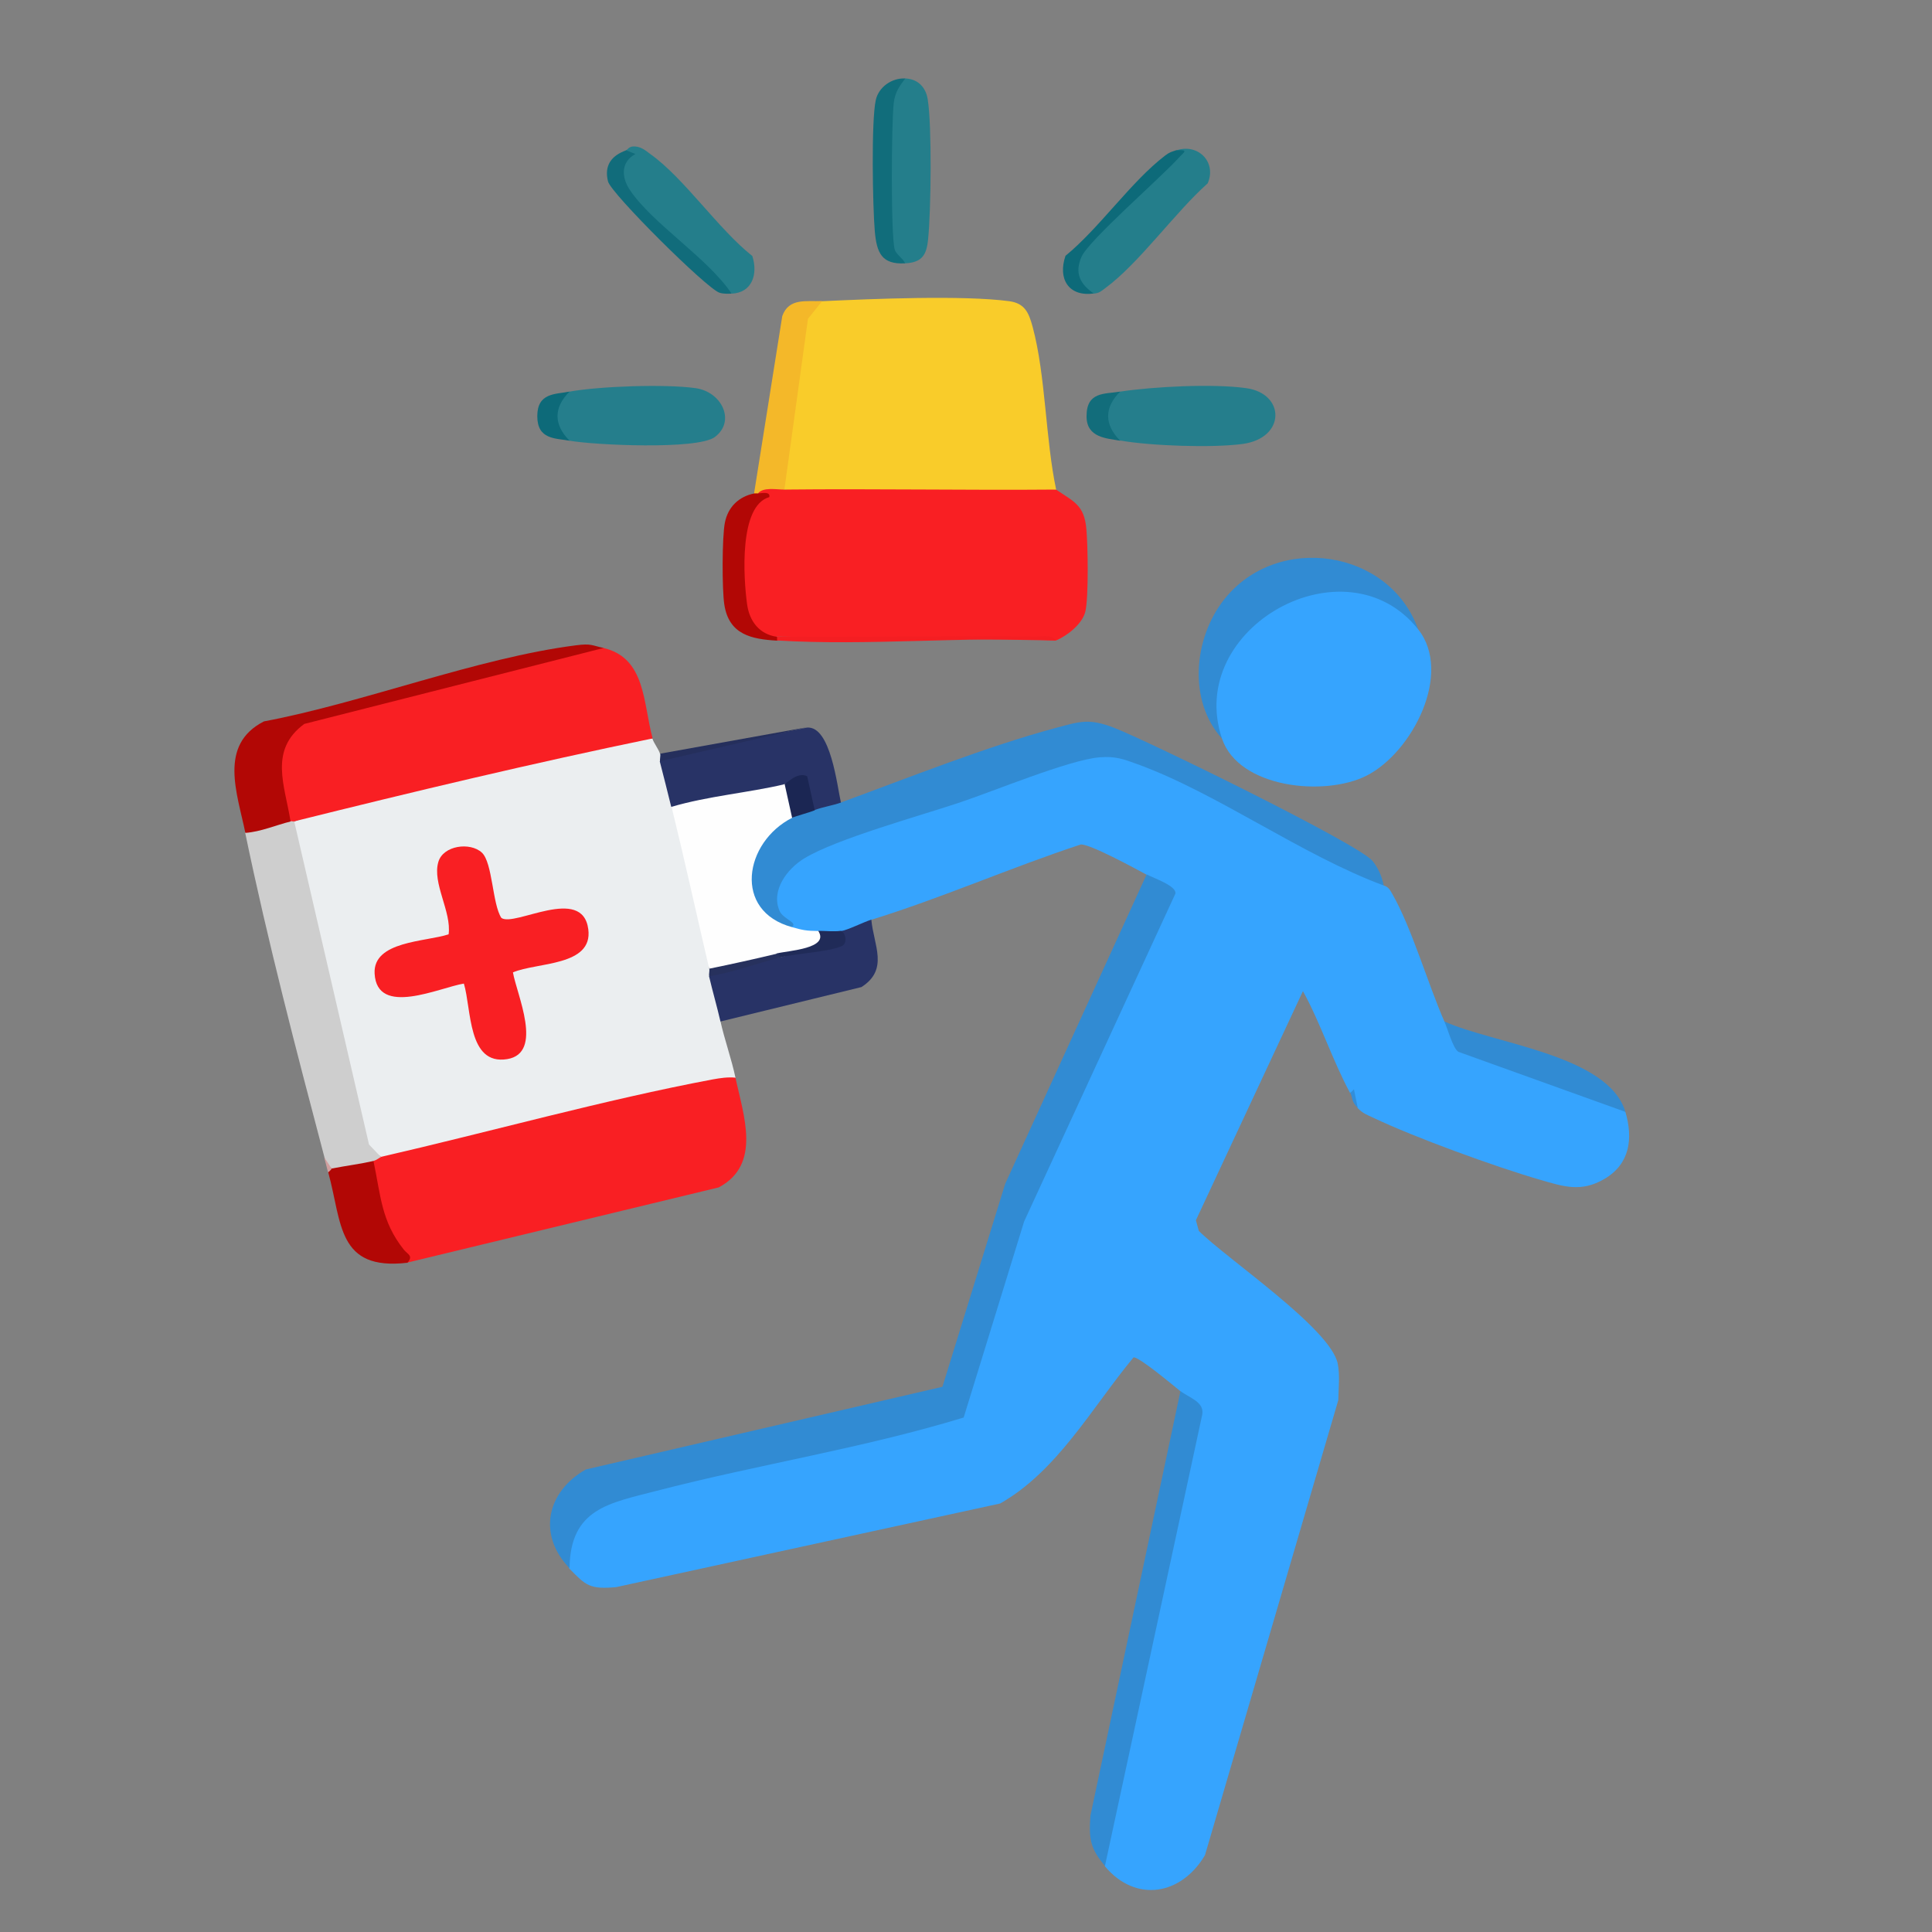 <?xml version="1.0" encoding="UTF-8"?>
<svg id="Layer_6" data-name="Layer 6" xmlns="http://www.w3.org/2000/svg" viewBox="0 0 100 100">
  <rect x="0" y="0" width="100" height="100" fill="#808080" stroke="none"/>
  <defs>
    <style>
      .cls-1 {
        fill: #126d7b;
      }

      .cls-2 {
        fill: #328eda;
      }

      .cls-3 {
        fill: #b20705;
      }

      .cls-4 {
        fill: #f91f23;
      }

      .cls-5 {
        fill: #f9cc2a;
      }

      .cls-6 {
        fill: #318bd3;
      }

      .cls-7 {
        fill: #cecece;
      }

      .cls-8 {
        fill: #116d7b;
      }

      .cls-9 {
        fill: #d19f9f;
      }

      .cls-10 {
        fill: #116c7b;
      }

      .cls-11 {
        fill: #ebeef0;
      }

      .cls-12 {
        fill: #f41e22;
      }

      .cls-13 {
        fill: #252f5c;
      }

      .cls-14 {
        fill: #247e8b;
      }

      .cls-15 {
        fill: #257e8c;
      }

      .cls-16 {
        fill: #1b2653;
      }

      .cls-17 {
        fill: #202b58;
      }

      .cls-18 {
        fill: #f4b829;
      }

      .cls-19 {
        fill: #fefefe;
      }

      .cls-20 {
        fill: #27315d;
      }

      .cls-21 {
        fill: #0d6a79;
      }

      .cls-22 {
        fill: #36a4fe;
      }

      .cls-23 {
        fill: #283366;
      }
    </style>
  </defs>
  <path class="cls-22" d="M71.64,45.84c.24.07.32.25.43.44.99,1.72,1.84,4.65,2.69,6.59.49.33.71.7.92,1.23l7.68,2.76.77.69c.4,1.36.25,2.7-1.1,3.48-1.19.69-2.09.39-3.3.04-2.34-.68-6.5-2.19-8.68-3.23-.32-.15-.51-.21-.78-.49-.16-.64-.29-.9-.39-.78-.92-1.7-1.51-3.58-2.44-5.27l-5.54,11.86.15.55c1.45,1.45,6.82,5.05,7.19,6.87.12.6.04,1.28.03,1.89l-6.9,23.55c-1.21,2.06-3.57,2.5-5.18.58l-.21-.87,4.87-22.59c-.41-.37-.66-.75-.75-1.13-.35-.28-2.17-1.81-2.43-1.75-2.14,2.58-3.93,5.87-6.9,7.56l-19.88,4.33c-1.37.12-1.56-.08-2.42-.96-.84-1.51.5-3.14,1.92-3.66,5.99-1.54,12.04-3.02,18.16-4.44l3.08-9.99,7.77-16.85c-.67-.23-1.02-.56-1.06-.98-.59-.32-2.92-1.59-3.4-1.56-3.64,1.2-7.19,2.77-10.85,3.9-.02.65-1.17,1.1-1.56.59-.08.63-.93.56-1.17,0-.17.63-1.32.46-1.37-.2-2.03-1.08-1.06-3,.56-3.96,4.03-1.55,8.35-3.2,12.47-4.47,3.46-1.06,4-1.01,7.48.7,3.15,1.74,6.34,3.39,9.58,4.94l.56.64Z"/>
  <path class="cls-11" d="M33.77,38.23c.06.22.33.56.39.78.38.1.37.28,0,.39.71.63.92,1.45.59,2.34,1.25,2.55,1.92,5.56,1.95,8.39.38.11.37.28,0,.39.72.52.99,1.56.59,2.34.22.98.57,1.94.78,2.93l-.27.38c-5.75,1.17-11.53,2.44-17.32,3.81l-.76-.09c-.52.19-.88-.23-1.03-.69l-3.79-16.36.33-.32c4.99-1.88,10.36-3.01,15.6-4.07.97-.2,1.96-.21,2.94-.22Z"/>
  <path class="cls-4" d="M40.61,25.34c4.6-.67,9.44-.59,14.05,0,.93.63,1.46.8,1.57,2.04.08.86.12,3.51-.05,4.26-.14.64-.94,1.27-1.52,1.51-4.71-.08-9.52-.14-14.44-.2-2.79.8-2.29-6.18-1.41-6.9.28-.23.49-.38.87-.44.03,0-.46.28-.43-.08-.2-.76,1.2-.89,1.37-.2Z"/>
  <path class="cls-5" d="M54.66,25.34c-4.68.04-9.37-.05-14.05,0l-.36-.23,1.18-8.54c.13-.6.58-.84,1.14-.98,2.54-.12,7.29-.32,9.67,0,.81.11,1.01.6,1.21,1.33.68,2.53.66,5.82,1.22,8.44Z"/>
  <path class="cls-4" d="M38.07,55.79c.41,1.94,1.36,4.49-.87,5.67l-16.11,3.89c-.79-.59-1.2-1.47-1.54-2.38-.27-.74-.72-2.33-.22-2.89-.15-.5,0-.51.39-.2,5.61-1.29,11.58-2.96,17.17-4.01.39-.07.78-.13,1.18-.09Z"/>
  <path class="cls-6" d="M29.48,81.17c-1.67-1.72-1.19-3.96.84-5.11l18.46-4.28,3.25-10.51,7.32-16.01c.38.2,1.55.59,1.49.99l-7.83,16.97-3.13,10.15c-5.2,1.59-10.64,2.43-15.91,3.8-2.42.63-4.46.91-4.49,4Z"/>
  <path class="cls-4" d="M31.24,33.54c2.19.52,2.04,2.84,2.54,4.68-6.2,1.28-12.4,2.76-18.54,4.29-.05.17-.12.17-.2,0-.68-.21-.89-2.23-.83-2.95.07-.9.35-1.62,1.07-2.22,5.26-1.64,10.58-2.91,15.97-3.82Z"/>
  <path class="cls-22" d="M73.4,32.57c1.81,2.27-.3,6.38-2.67,7.58-2.18,1.1-6.62.64-7.48-1.92-3.06-5.64,6.96-11.33,10.15-5.66Z"/>
  <path class="cls-6" d="M71.64,45.84c-4.25-1.57-8.59-4.76-12.75-6.28-.74-.27-1.15-.43-1.99-.36-1.56.13-5.49,1.76-7.23,2.34-2.06.69-6.39,1.88-8.04,2.89-.88.53-1.74,1.66-1.28,2.72.19.43.98.61.63.83-.46.56-1.28-.1-1.7-.52-1.18-1.17-.9-3.08.06-4.29.37-.46,1.1-1.34,1.64-.85-.12-.59.88-.88,1.17-.39-.05-.61,1.05-.89,1.37-.39,3.46-1.27,7.58-2.91,11.08-3.85,1.3-.35,1.75-.52,3.04-.03,1.7.65,12.66,6.01,13.4,6.9.29.35.5.83.58,1.27Z"/>
  <path class="cls-7" d="M15.23,42.52l3.87,16.72.62.65c-.07.02-.21.15-.39.2-.41.69-1.51.86-2.15.39-.14.03-.27-.16-.39-.59-1.46-5.53-2.94-11.19-4.1-16.79.3-.57,1.86-1.07,2.34-.59.06-.02.13.02.2,0Z"/>
  <path class="cls-6" d="M57.2,96.59c-.77-.91-.85-1.41-.76-2.61l4.66-21.98c.43.34,1.24.55,1.13,1.21l-5.04,23.38Z"/>
  <path class="cls-6" d="M73.4,32.57c-3.75-4.71-12.08-.09-10.15,5.66-1.77-1.96-1.47-5.2.11-7.2,2.75-3.48,8.57-2.6,10.04,1.54Z"/>
  <path class="cls-15" d="M29.48,22.81c-1.36-.28-1.36-2.26,0-2.54,1.56-.28,4.94-.4,6.52-.18,1.37.19,2.09,1.72,1,2.53-.9.67-6.24.42-7.52.19Z"/>
  <path class="cls-15" d="M57.98,22.81c-1.35-.28-1.37-2.28,0-2.54,1.72-.26,4.8-.42,6.52-.18,2.04.28,2.06,2.59-.19,2.89-1.58.21-4.76.1-6.33-.18Z"/>
  <path class="cls-3" d="M31.24,33.54l-15.49,3.93c-1.85,1.36-1,3.2-.71,5.05-.77.19-1.53.53-2.34.59-.42-2.05-1.41-4.56.96-5.77,5.15-.97,11.05-3.29,16.16-3.94.77-.1.8,0,1.42.14Z"/>
  <path class="cls-23" d="M43.53,41.54c-.42.15-.95.23-1.37.39-.39-.03-.65-.5-.77-1.4-.32.27-.58.28-.8.04l-.53.52-4.62.87-.7-.21c-.19-.77-.39-1.57-.59-2.34l.09-.21,7.53-1.54c1.23-.1,1.56,3.04,1.76,3.9Z"/>
  <path class="cls-23" d="M37.29,52.87c-.18-.78-.41-1.57-.59-2.34,1.05-.55,2.5-.84,3.71-.98.96-.27,1.96-.58,2.98-.9l.15-.46c.34-.05,1.15-.46,1.56-.59.12,1.33.92,2.57-.51,3.49l-7.29,1.78Z"/>
  <path class="cls-14" d="M56.61,15.19c-.96-.15-1.41-.89-1.08-1.81.17-.48,5.07-5.38,5.48-5.47.16-.03.07.3-.11-.13,1.1-.37,2.09.6,1.61,1.71-1.69,1.5-3.56,4.15-5.31,5.43-.23.17-.28.24-.59.28Z"/>
  <path class="cls-14" d="M37.87,15.19c-1.57-1.16-3.3-2.67-4.63-4.14-.56-.61-2.45-2.87-.59-3.14.04,0-.27.69-.25-.13.1-.04.15-.22.46-.2.34.02.55.21.81.4,1.75,1.25,3.51,3.88,5.27,5.27.3.93,0,1.9-1.07,1.95Z"/>
  <path class="cls-14" d="M46.85,13.63c-.38-.14-.75-.28-.93-.67-.22-.45-.22-7.33,0-7.91.19-.51.39-.8.94-.99.65.03,1.06.45,1.16,1.09.22,1.39.17,5.74.02,7.22-.08.84-.32,1.21-1.18,1.26Z"/>
  <path class="cls-18" d="M42.56,15.58l-.74.92-1.22,8.84c-.43,0-1.1-.14-1.37.2-.05.17-.11.16-.2,0l1.46-9.18c.34-.96,1.26-.74,2.05-.78Z"/>
  <path class="cls-3" d="M19.33,60.09c.38,1.79.4,3.12,1.57,4.59.19.24.51.31.19.68-3.64.42-3.38-2.05-4.1-4.68,0-.2,0-.28.2-.2.71-.14,1.44-.23,2.15-.39Z"/>
  <path class="cls-6" d="M84.13,57.55l-8.65-3.11c-.28-.19-.55-1.19-.72-1.57,2.51,1.15,8.49,1.72,9.37,4.68Z"/>
  <path class="cls-8" d="M46.85,4.07c-.32.42-.52.71-.59,1.26-.12.99-.16,6.85.05,7.58.07.26.43.46.54.72-1.21.07-1.47-.54-1.57-1.65-.11-1.25-.19-5.73.05-6.8.15-.68.83-1.15,1.52-1.12Z"/>
  <path class="cls-3" d="M39.04,25.54c.06-.01.13,0,.2,0,.2-.01.64-.12.58.19-1.58.44-1.34,4.19-1.15,5.55.12.87.63,1.55,1.54,1.68.17.06.17.12,0,.2-1.3-.08-2.48-.3-2.72-1.87-.12-.77-.12-3.5.03-4.24.16-.81.72-1.35,1.52-1.51Z"/>
  <path class="cls-10" d="M32.41,7.78l.48.19c-.75.41-.74,1.18-.29,1.86,1.17,1.75,4.02,3.51,5.27,5.37-.22,0-.41.02-.63-.05-.65-.2-5.62-5.14-5.77-5.76-.21-.84.19-1.34.94-1.61Z"/>
  <path class="cls-21" d="M60.91,7.78c.65-.04.36.1.1.39-.94,1.04-4.65,4.26-5.03,5.12s-.06,1.42.63,1.9c-1.3.18-1.87-.76-1.46-1.95,1.76-1.44,3.41-3.86,5.16-5.19.25-.19.33-.19.59-.28Z"/>
  <path class="cls-12" d="M54.66,33.15c-4.74-.22-9.73.29-14.44,0v-.2c4.45.04,8.92-.05,13.37,0,.33,0,.87-.12,1.07.2Z"/>
  <path class="cls-13" d="M41.78,37.64l-7.61,1.76c-.03-.11.03-.28,0-.39l7.61-1.37Z"/>
  <path class="cls-1" d="M57.98,20.27c-.83.82-.83,1.71,0,2.54-.69-.12-1.75-.15-1.74-1.27,0-1.27.92-1.14,1.74-1.27Z"/>
  <path class="cls-21" d="M29.48,20.27c-.83.82-.83,1.71,0,2.54-.75-.13-1.67-.06-1.67-1.27s.92-1.13,1.67-1.27Z"/>
  <path class="cls-2" d="M70.28,57.35c-.36-.37-.25-.51-.39-.78l.19-.19.2.98Z"/>
  <path class="cls-9" d="M17.18,60.48s-.12.16-.2.2c-.07-.27-.13-.52-.2-.78l.39.59Z"/>
  <path class="cls-19" d="M40.61,40.57c.58-.2.93,1.52.39,1.76-2.48,1.26-3.08,4.83,0,5.66.58.16.71.19,1.37.2.47.06.64.2.4.65-.16.29-2.11.64-2.55.53-1.1.46-2.32.89-3.51.78-.65-2.79-1.27-5.62-1.95-8.39,1.9-.56,3.94-.72,5.86-1.17Z"/>
  <path class="cls-17" d="M43.53,48.18c.27.12.32.65.06.78-.65.31-2.39.39-3.19.59-.19.01-.26,0-.2-.2.62-.15,2.76-.25,2.15-1.17.36,0,.84.05,1.17,0Z"/>
  <path class="cls-4" d="M24.94,44.13c.56.52.54,2.66,1.01,3.38.67.49,4.2-1.72,4.5.59.25,1.92-2.66,1.7-3.9,2.23.19,1.13,1.61,4.18-.3,4.49-2.05.33-1.84-2.59-2.24-3.91-1.25.2-4.5,1.75-4.62-.52-.09-1.69,2.66-1.64,3.83-2.03.16-1.17-.86-2.65-.53-3.75.25-.85,1.64-1.04,2.25-.48Z"/>
  <path class="cls-20" d="M40.22,49.35l.2.2c-1.23.3-2.45.78-3.71.98-.03-.12.03-.27,0-.39,1.17-.24,2.35-.5,3.51-.78Z"/>
  <path class="cls-16" d="M40.61,40.57c.15-.04.66-.64,1.17-.39l.39,1.76c-.32.13-1.02.31-1.17.39l-.39-1.76Z"/>
</svg>